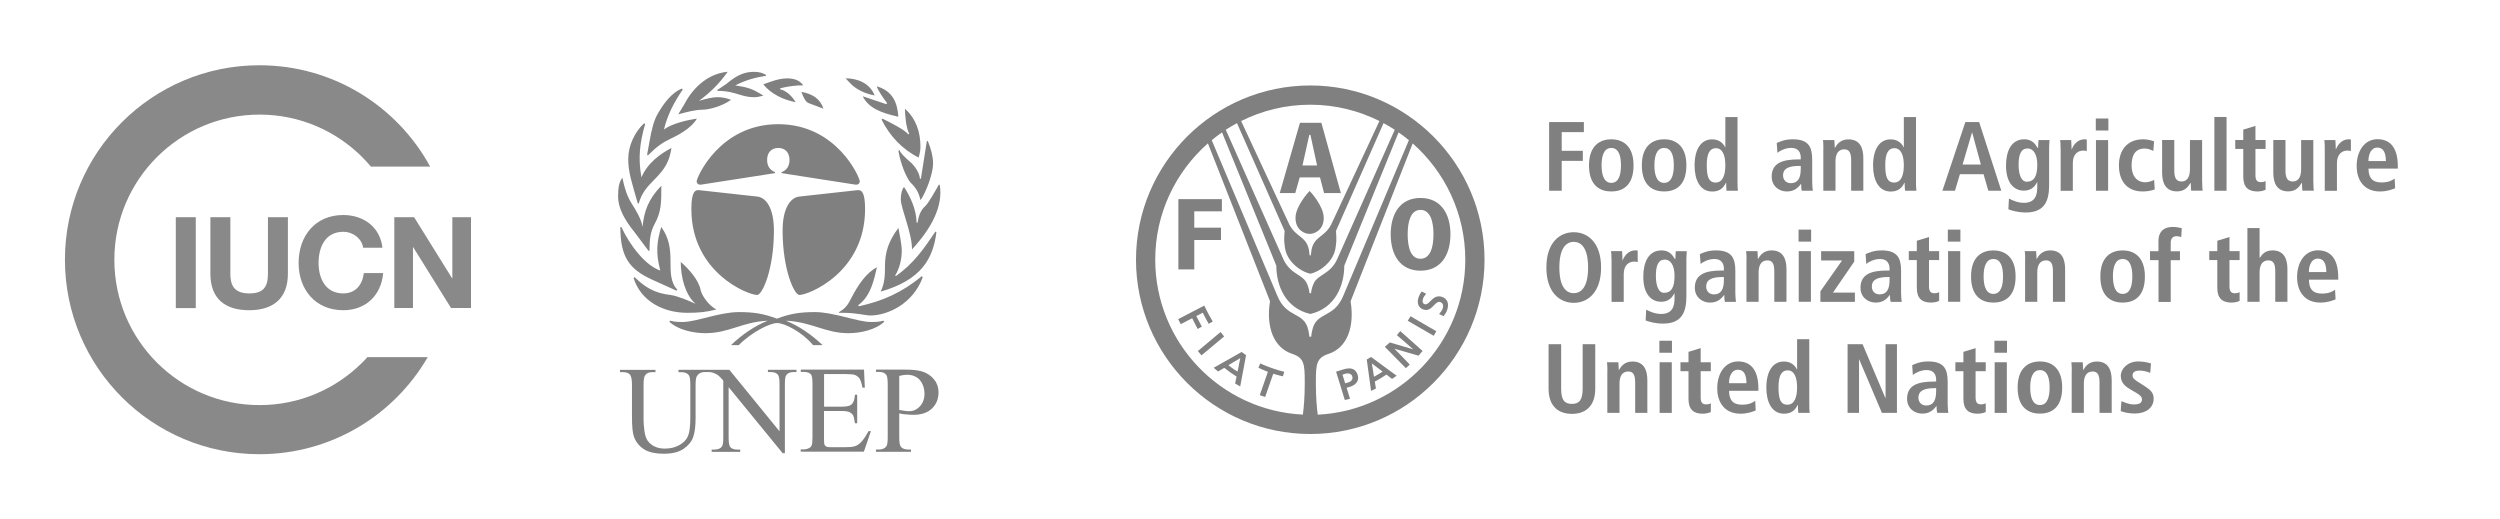 <?xml version="1.0" encoding="utf-8"?>
<!-- Generator: Adobe Illustrator 19.2.1, SVG Export Plug-In . SVG Version: 6.00 Build 0)  -->
<svg version="1.1" id="Layer_1" xmlns="http://www.w3.org/2000/svg" xmlns:xlink="http://www.w3.org/1999/xlink" x="0px" y="0px"
     viewBox="0 0 308.01 64" style="enable-background:new 0 0 308.01 64;" xml:space="preserve">
<style type="text/css">
    .st0{fill-rule:evenodd;clip-rule:evenodd;fill:#808080;}
    .st1{fill:#808080;}
    .st2{fill:#898989;}
</style>
<g>
    <path class="st0" d="M78.18,28.61c-1.22-1.51-2.03-2.97-2.03-4.39c0-1.22,0.16-1.83,0.53-2.32c0.28,1.38,0.61,2.32,1.14,3.17
        c0.45,0.69,1.22,1.95,1.34,2.89c0.2-1.99,0.73-3.42,2.32-5.08c0,2.07,0,3.21-0.81,4.68c-0.53,0.98-0.65,1.91-0.65,3.34h-0.12
        L78.18,28.61L78.18,28.61z M80.38,34.47c-2.89-1.3-3.95-2.85-3.95-6.51h0.12c1.06,2.28,2.97,4.76,4.8,5.37
        c-0.57-2.2-0.45-3.46,0.12-5.37c0.98,1.38,1.14,2.64,1.14,4.31c0,1.22,0,2.6,0.85,3.42l-0.12,0.12L80.38,34.47L80.38,34.47z
         M79.36,15.18l0.12,0.12c-0.65,2.28-0.89,4.15-0.45,6.55c0.77-1.83,2.44-2.97,3.7-3.62c-0.28,1.71-0.77,2.56-2.2,3.99
        c-0.81,0.81-1.5,1.59-1.83,2.85h-0.12c-0.77-2.69-1.18-3.86-1.18-5.49C77.41,17.95,78.18,16.28,79.36,15.18L79.36,15.18z
         M78.06,34.26l0.12-0.12c1.3,1.26,2.48,1.99,4.43,2.2c0.85,0.12,2.32,0.73,3.09,1.1c-1.3-1.14-1.83-3.34-1.83-5.17
        c0.94,0.81,2.2,2.2,2.44,3.42c0.12,0.65,0.94,1.91,1.95,2.44c-1.3,0.33-2.2,0.41-3.58,0.41C81.72,38.54,78.96,37.11,78.06,34.26
        L78.06,34.26z M80.01,17.5c0.29-1.67,0.57-2.72,1.06-3.54c0.73-1.26,1.67-2.52,2.93-3.05l0.12,0.12c-1.14,1.67-1.87,3.13-2.32,4.92
        c1.06-0.77,3.01-1.18,4.07-1.34c-0.53,0.89-1.59,1.71-3.25,2.48c-1.02,0.49-1.67,0.94-2.81,2.07l-0.08-0.12L80.01,17.5L80.01,17.5z
         M90.06,42.52c1.42-1.34,2.85-2.32,4.52-3.01c-3.17,0.16-4.76,1.54-7.69,1.54c-1.46,0-3.38-0.41-4.43-1.42l0.12-0.12
        c0.57,0.16,1.06,0.16,1.55,0.16c1.59,0,4.56-1.22,6.87-1.22c1.91,0,3.09,0.2,4.72,0.81c1.59-0.61,2.85-0.81,4.68-0.81
        c2.32,0,5.29,1.22,6.88,1.22c0.57,0,1.02,0,1.55-0.16l0.12,0.12c-1.06,1.02-2.97,1.42-4.43,1.42c-2.85,0-4.47-1.38-7.69-1.54
        c1.67,0.69,3.09,1.67,4.52,3.01h-1.18c-1.3-1.59-3.5-2.72-4.43-2.72c-0.89,0-3.17,1.14-4.72,2.72H90.06L90.06,42.52z M84.25,12.95
        c0.98-1.91,2.77-3.86,5.41-4.11c-1.1,1.54-2.16,2.56-3.54,3.58c0.85-0.24,1.63-0.45,2.28-0.45c0.53,0,1.14,0.12,1.67,0.33
        c-1.14,0.81-2.73,1.22-3.58,1.22c-0.81,0-2.07,0.32-2.93,0.57L84.25,12.95L84.25,12.95z M93.32,24.22
        c1.02,0.12,2.03,1.34,2.03,4.19c0,4.76-1.42,7.93-2.07,7.93c-1.14,0-8.1-2.77-8.1-10.58c0-2.07,0.41-2.44,1.06-2.32L93.32,24.22
        L93.32,24.22z M86.36,22.75c-0.41,0.04-0.53-0.24-0.53-0.41c0-0.45,2.81-7.04,10.05-7.04c7.24,0,10.05,6.59,10.05,7.04
        c0,0.16-0.12,0.45-0.53,0.41l-9.11-1.42v-0.12c0.65-0.24,0.98-0.77,0.98-1.51c0-0.81-0.45-1.47-1.38-1.47s-1.38,0.65-1.38,1.47
        c0,0.73,0.33,1.26,0.98,1.51v0.12L86.36,22.75L86.36,22.75z M88.8,11.2h-0.41v-0.12l1.14-0.77c1.3-1.1,2.24-1.46,3.38-1.46
        c0.57,0,1.02,0.12,1.46,0.37v0.12c-1.3,0.2-2.52,0.53-3.78,1.18c1.55,0.24,2.12,0.41,3.46,1.26c-0.33,0.08-0.73,0.2-1.14,0.2
        C91.36,11.97,90.63,11.28,88.8,11.2L88.8,11.2z M98.97,10.51c-0.85,0-1.91,0.12-2.85,0.37V11c0.81,0.2,1.46,0.85,1.91,1.59
        c-1.5-0.28-3.05-1.02-3.99-2.2c0.81-0.28,1.87-0.73,2.89-0.73C97.59,9.65,98.44,9.77,98.97,10.51L98.97,10.51z M105.52,23.44
        c0.65-0.12,1.06,0.24,1.06,2.32c0,7.81-6.96,10.58-8.09,10.58c-0.65,0-2.07-3.17-2.07-7.93c0-2.85,1.02-4.07,2.03-4.19
        L105.52,23.44L105.52,23.44z M99.62,12.7c-0.41-0.16-0.65-0.77-0.89-1.38c1.38,0.24,2.32,0.85,2.72,2.07L99.62,12.7L99.62,12.7z
         M103.85,38.54h-0.49v-0.08c1.02-0.57,1.26-1.26,1.55-1.79c0.81-1.55,1.79-3.05,3.13-3.74c-0.29,1.22-0.69,3.54-2.32,4.68
        l0.12,0.12c2.93-0.65,5.25-1.67,7.73-3.7l0.12,0.12c-1.22,3.34-4.39,4.72-6.47,4.72C106.58,38.86,105.56,38.54,103.85,38.54
        L103.85,38.54z M104.18,9.65c1.55,0,3.01,0.65,3.58,2.11c-1.26-0.24-2.36-0.77-3.13-1.63L104.18,9.65L104.18,9.65z M109.18,12.83
        l0.12-0.12c-0.49-0.61-1.26-1.79-1.26-2.07c1.91,0.57,2.52,1.95,2.64,3.74c-2.28-0.49-3.7-1.14-4.39-2.52L109.18,12.83
        L109.18,12.83z M110.69,28.08c0.12,0.73,0.41,1.99,0.41,2.81c0,1.06-0.28,2.2-0.81,3.05l0.08,0.08c2.2-1.55,3.46-3.38,4.88-5.49
        l0.12,0.08c-0.41,3.21-1.79,5.86-6.87,7.32c0.53-1.06,0.53-2.2,0.53-3.01C109.02,31.13,109.43,29.75,110.69,28.08L110.69,28.08z
         M113.17,19.42c-2.03-1.06-3.5-2.6-4.56-4.68l0.12-0.12c0.57,0.28,2.89,1.42,3.17,1.95l0.12-0.12c-0.41-0.61-0.53-2.6-0.53-3.05
        c1.38,1.22,1.91,2.89,1.91,4.64C113.41,18.48,113.33,18.93,113.17,19.42L113.17,19.42z M113.41,24.66c-0.24-0.98-0.53-1.5-1.26-2.2
        c-0.53-0.69-1.18-2.24-1.46-3.86l0.12-0.12c0.16,0.41,0.57,0.81,1.55,1.67c0.41,0.41,0.94,1.22,0.98,1.87h0.12l0.73-4.64h0.12
        c0.37,0.85,0.65,1.91,0.65,2.77C114.96,21.37,114.1,23.69,113.41,24.66L113.41,24.66z M111.38,23.04c0.77,1.18,1.51,2.73,1.55,4.39
        h0.12c0.12-0.81,0.37-1.55,0.98-2.07c0.41-0.41,1.34-2.07,1.63-2.6h0.12c0.45,2.68-1.06,5.41-3.42,7.97
        c0.04-1.91-1.38-5.08-1.38-6.18C110.97,24.01,111.13,23.28,111.38,23.04L111.38,23.04z"/>
    <g>
        <path class="st1" d="M83.59,45.84v-0.28h3.56v0.28h-0.38c-0.4,0-0.7,0.17-0.91,0.5c-0.1,0.15-0.16,0.51-0.16,1.07v4.09
            c0,1.01-0.1,1.8-0.3,2.36c-0.2,0.56-0.6,1.04-1.18,1.44c-0.59,0.4-1.39,0.6-2.4,0.6c-1.1,0-1.94-0.19-2.51-0.57
            c-0.57-0.38-0.98-0.89-1.21-1.54c-0.16-0.44-0.24-1.27-0.24-2.49v-3.94c0-0.62-0.09-1.03-0.26-1.22
            c-0.17-0.19-0.45-0.29-0.83-0.29h-0.38v-0.28h4.37v0.28h-0.39c-0.42,0-0.71,0.13-0.89,0.39c-0.12,0.18-0.19,0.55-0.19,1.12v4.4
            c0,0.39,0.04,0.84,0.11,1.35c0.07,0.51,0.2,0.9,0.39,1.18c0.19,0.28,0.46,0.52,0.82,0.7c0.36,0.18,0.79,0.28,1.31,0.28
            c0.66,0,1.25-0.14,1.77-0.43c0.52-0.29,0.88-0.66,1.07-1.1c0.19-0.45,0.29-1.21,0.29-2.28v-4.09c0-0.63-0.07-1.03-0.21-1.18
            c-0.19-0.22-0.48-0.33-0.86-0.33H83.59z"/>
        <path class="st1" d="M87.12,45.56h2.74l6.18,7.58v-5.83c0-0.62-0.07-1.01-0.21-1.16c-0.18-0.21-0.47-0.31-0.87-0.31h-0.35v-0.28
            h3.52v0.28h-0.36c-0.43,0-0.73,0.13-0.91,0.39c-0.11,0.16-0.16,0.52-0.16,1.09v8.52h-0.27l-6.66-8.14v6.22
            c0,0.62,0.07,1.01,0.2,1.16c0.19,0.21,0.48,0.31,0.87,0.31h0.36v0.28h-3.52v-0.28h0.35c0.43,0,0.74-0.13,0.92-0.39
            c0.11-0.16,0.16-0.52,0.16-1.09v-7.02c-0.29-0.34-0.52-0.57-0.67-0.68c-0.15-0.11-0.37-0.21-0.67-0.31
            c-0.14-0.04-0.36-0.07-0.66-0.07V45.56z"/>
        <path class="st1" d="M101.53,46.12v3.98h2.22c0.58,0,0.96-0.09,1.15-0.26c0.26-0.23,0.4-0.63,0.43-1.21h0.28v3.52h-0.28
            c-0.07-0.49-0.14-0.81-0.21-0.95c-0.09-0.17-0.24-0.31-0.44-0.41c-0.2-0.1-0.52-0.15-0.94-0.15h-2.22v3.33
            c0,0.45,0.02,0.72,0.06,0.81c0.04,0.1,0.11,0.17,0.21,0.23c0.1,0.06,0.29,0.09,0.57,0.09h1.71c0.57,0,0.99-0.04,1.24-0.12
            c0.26-0.08,0.51-0.24,0.74-0.47c0.31-0.31,0.62-0.77,0.95-1.39h0.3l-0.87,2.53h-7.78v-0.28h0.36c0.24,0,0.46-0.06,0.68-0.17
            c0.16-0.08,0.27-0.2,0.32-0.36c0.06-0.16,0.09-0.49,0.09-0.98v-6.56c0-0.64-0.06-1.03-0.19-1.18c-0.18-0.2-0.48-0.3-0.89-0.3
            h-0.36v-0.28h7.79l0.1,2.22h-0.29c-0.1-0.53-0.22-0.9-0.35-1.1c-0.13-0.2-0.31-0.35-0.56-0.46c-0.2-0.07-0.55-0.11-1.05-0.11
            H101.53z"/>
        <path class="st1" d="M110.79,50.93v2.94c0,0.64,0.07,1.03,0.21,1.18c0.19,0.22,0.47,0.33,0.85,0.33h0.39v0.28h-4.32v-0.28h0.38
            c0.43,0,0.73-0.14,0.92-0.42c0.1-0.15,0.15-0.52,0.15-1.1v-6.53c0-0.63-0.07-1.03-0.2-1.18c-0.19-0.22-0.48-0.33-0.86-0.33h-0.38
            v-0.28h3.7c0.9,0,1.62,0.09,2.14,0.28c0.52,0.19,0.96,0.5,1.32,0.94c0.36,0.44,0.54,0.97,0.54,1.57c0,0.82-0.27,1.49-0.82,2.01
            c-0.54,0.52-1.31,0.77-2.31,0.77c-0.24,0-0.51-0.02-0.79-0.05C111.42,51.06,111.11,51.01,110.79,50.93z M110.79,50.51
            c0.26,0.05,0.5,0.09,0.7,0.11c0.2,0.03,0.38,0.04,0.52,0.04c0.52,0,0.96-0.2,1.33-0.6c0.37-0.4,0.56-0.92,0.56-1.55
            c0-0.44-0.09-0.84-0.27-1.22c-0.18-0.37-0.43-0.66-0.76-0.84c-0.33-0.19-0.7-0.28-1.11-0.28c-0.25,0-0.58,0.05-0.97,0.14V50.51z"
            />
    </g>
</g>
<g>
    <path class="st1" d="M161.43,53.47c-11.84,0-21.47-9.63-21.47-21.47s9.63-21.47,21.47-21.47c11.84,0,21.47,9.63,21.47,21.47
        S173.27,53.47,161.43,53.47z M161.35,23.53c0.03,0,1.74,1.84,1.74,3.31c0,1.59-1.24,1.97-1.66,1.97c-0.02,0-0.05,0-0.07,0h-0.02
        c-0.03,0-0.05,0-0.07,0c-0.42,0-1.66-0.38-1.66-1.97C159.61,25.37,161.32,23.53,161.35,23.53z M145.18,33.19h1.96v-3.62h3.29v-1.52
        h-3.29v-2.01h3.4v-1.51h-5.36V33.19z M163.13,23.79h2.07l-2.4-8.66h-2.64l-2.49,8.66h1.91l0.55-1.93h2.5L163.13,23.79z
         M162.27,20.39h-1.8l0.84-3.77h0.14L162.27,20.39z M171.34,28.87c0,2.54,1.18,4.48,3.67,4.48c2.5,0,3.69-1.93,3.69-4.48
        c0-2.54-1.19-4.48-3.69-4.48C172.52,24.39,171.34,26.32,171.34,28.87z M173.43,28.87c0-1.66,0.41-3.01,1.58-3.01
        c1.18,0,1.6,1.35,1.6,3.01s-0.42,3.01-1.6,3.01C173.83,31.88,173.43,30.53,173.43,28.87z M160.52,51.08
        c0.11-0.84,0.23-2.18,0.23-3.76c0-0.43,0-0.15,0-0.27c0-2.22-0.08-2.97-1.56-3.46c-2.29-0.76-3.22-3.31-2.72-6.48l-7.65-19.45
        c-3.98,3.51-6.49,8.63-6.49,14.33C142.33,42.23,150.41,50.6,160.52,51.08z M161.42,38.68c-3.04-0.71-4.17-3.48-4.17-5.94
        l-6.69-16.43c-0.44,0.3-0.86,0.63-1.27,0.96c1.47,3.49,8.08,19.17,8.09,19.19c1.17,2.82,3.3,1.88,3.81,4.21
        c0.12,0.56,0.13,0.81,0.13,0.81h0.23c0,0,0-0.25,0.13-0.81c0.51-2.33,2.64-1.39,3.81-4.21c0.01-0.02,6.62-15.7,8.09-19.19
        c-0.41-0.33-0.83-0.66-1.27-0.96l-6.69,16.43c0,2.46-1.13,5.23-4.17,5.94H161.42z M161.42,33.72c-1.29-0.29-2.9-1.57-3.11-3.22
        c-0.08-0.63-0.14-0.8-0.04-2.05l-5.87-13.28c-0.47,0.25-0.93,0.53-1.38,0.82c1.75,3.94,7.12,15.98,7.12,16
        c0.85,1.79,2.34,1.82,2.85,2.89c0.31,0.63,0.34,1.2,0.34,1.24h0.2c0-0.05,0.04-0.61,0.34-1.24c0.52-1.07,2.01-1.1,2.85-2.89
        c0-0.01,5.37-12.06,7.12-16c-0.45-0.29-0.91-0.57-1.38-0.82l-5.86,13.28c0.09,1.25,0.03,1.42-0.05,2.05
        c-0.21,1.65-1.82,2.93-3.1,3.22H161.42z M161.5,31.46l0.09-0.72c0.37-1.68,1.59-1.47,2.44-3.12c0-0.01,0.01-0.03,0.01-0.03
        c0.03-0.06,4.18-8.97,5.91-12.68c-2.57-1.28-5.46-2.01-8.52-2.01c-3.06,0-5.95,0.73-8.52,2.01c1.73,3.72,5.88,12.62,5.91,12.68
        c0,0,0.01,0.02,0.01,0.03c0.84,1.65,2.06,1.44,2.43,3.12l0.09,0.72H161.5z M180.53,32c0-5.7-2.51-10.82-6.48-14.33l-7.65,19.45
        c0.51,3.18-0.43,5.73-2.72,6.48c-1.48,0.49-1.56,1.24-1.56,3.46c0,0.12,0-0.17,0,0.27c0,1.58,0.12,2.92,0.23,3.76
        C172.45,50.6,180.53,42.23,180.53,32z M148.37,37.64c0,0,0.28,0.6,0.51,1.03c0.23,0.43,0.54,0.94,0.54,0.94l-0.5,0.29
        c0,0-0.38-0.64-0.73-1.37c-0.1,0.05-0.7,0.36-0.8,0.41c0.06,0.11,0.68,1.3,0.68,1.3l-0.51,0.29c0,0-0.63-1.22-0.68-1.32
        c-0.11,0.05-1.41,0.73-1.41,0.73l-0.31-0.62l3.19-1.66L148.37,37.64z M150.38,40.91l0.44,0.54l-2.79,2.33l-0.45-0.53l2.76-2.31
        L150.38,40.91z M152.97,43.36l0.55,0.4l-0.72,3.85l-0.63-0.36c0,0,0.16-0.78,0.18-0.86c-0.03-0.02-0.4-0.25-0.76-0.5
        c-0.36-0.26-0.72-0.55-0.75-0.57c-0.07,0.04-0.77,0.45-0.77,0.45l-0.54-0.46l3.4-1.92L152.97,43.36z M151.35,44.99
        c0.07,0.06,0.3,0.25,0.55,0.42c0.25,0.17,0.5,0.34,0.57,0.37c0.04-0.16,0.29-1.43,0.34-1.66C152.61,44.24,151.5,44.9,151.35,44.99z
         M155.27,44.77c0,0,0.59,0.29,1.43,0.58c0.57,0.2,1.06,0.35,1.53,0.46l-0.17,0.55c0,0-0.45-0.08-1.19-0.31
        c-0.04,0.12-1,2.86-1,2.86l-0.66-0.23c0,0,0.96-2.75,1-2.87c-0.69-0.26-1.17-0.51-1.17-0.51L155.27,44.77z M166.75,45.5
        c0.24,0.13,0.41,0.35,0.51,0.66c0.04,0.13,0.07,0.26,0.07,0.38c0,0.51-0.36,0.91-1,1.11c0,0-0.32,0.1-0.42,0.13
        c0.04,0.12,0.42,1.35,0.42,1.35l-0.64,0.16l-1.08-3.5l0.97-0.3C166.06,45.35,166.46,45.35,166.75,45.5z M165.4,46.16
        c0.03,0.11,0.3,0.96,0.33,1.07c0.13-0.04,0.42-0.13,0.42-0.13c0.1-0.03,0.32-0.12,0.43-0.33c0.04-0.07,0.05-0.14,0.05-0.22
        c0-0.06-0.01-0.12-0.03-0.19c-0.04-0.13-0.12-0.22-0.23-0.28c-0.2-0.11-0.46-0.08-0.63-0.03C165.75,46.05,165.49,46.13,165.4,46.16
        z M168.92,43.98l3.15,2.31l-0.56,0.39c0,0-0.63-0.48-0.7-0.53c-0.04,0.02-0.36,0.25-0.71,0.46c-0.33,0.2-0.69,0.38-0.72,0.4
        c0.02,0.08,0.14,0.86,0.14,0.86l-0.6,0.29l-0.53-3.87L168.92,43.98z M169.28,46.42c0.09-0.05,0.34-0.18,0.58-0.33
        c0.22-0.13,0.39-0.24,0.48-0.31c-0.13-0.1-1.11-0.85-1.32-1C169.07,45.04,169.26,46.26,169.28,46.42z M172.52,40.79l2.75,2.45
        l-0.5,0.58c0,0-2.58-0.75-2.97-0.86c0.29,0.28,1.89,1.96,1.89,1.96l-0.48,0.44l-2.59-2.63l0.61-0.54c0,0,2.49,0.74,2.88,0.85
        c-0.29-0.28-2.01-1.75-2.01-1.75L172.52,40.79z M173.78,38.96l3.18,1.85l-0.32,0.56l-3.2-1.85L173.78,38.96z M175.16,35.91
        l0.55,0.28l-0.05,0.06c-0.18,0.22-0.26,0.33-0.34,0.57c-0.04,0.11-0.09,0.32-0.01,0.48c0.04,0.08,0.11,0.15,0.22,0.18
        c0.24,0.08,0.45-0.13,0.69-0.37c0.34-0.34,0.75-0.76,1.43-0.54c0.68,0.23,0.92,0.84,0.63,1.67c-0.09,0.25-0.24,0.47-0.39,0.67
        l-0.03,0.04l-0.56-0.26l0.06-0.07c0.07-0.08,0.3-0.36,0.39-0.63c0.09-0.24,0.08-0.65-0.29-0.77c-0.3-0.11-0.53,0.13-0.8,0.4
        c-0.32,0.34-0.69,0.72-1.3,0.51c-0.27-0.09-0.47-0.26-0.58-0.49c-0.14-0.28-0.14-0.63-0.01-1c0.08-0.25,0.22-0.51,0.38-0.71
        L175.16,35.91z"/>
</g>
<g>
    <path class="st1" d="M190.86,15.04h4.28v1.24h-2.73v2.3h2.6v1.24h-2.6v3.68h-1.55V15.04z"/>
    <path class="st1" d="M198.52,17.16c1.27,0,2.74,0.67,2.74,3.21c0,2.62-1.47,3.22-2.74,3.22c-1.27,0-2.75-0.61-2.75-3.22
        C195.77,17.83,197.25,17.16,198.52,17.16z M198.52,22.53c0.97,0,1.19-1.11,1.19-2.16c0-1.04-0.22-2.14-1.19-2.14
        c-0.97,0-1.2,1.1-1.2,2.14C197.32,21.41,197.56,22.53,198.52,22.53z"/>
    <path class="st1" d="M205.03,17.16c1.27,0,2.74,0.67,2.74,3.21c0,2.62-1.47,3.22-2.74,3.22s-2.75-0.61-2.75-3.22
        C202.28,17.83,203.75,17.16,205.03,17.16z M205.03,22.53c0.97,0,1.19-1.11,1.19-2.16c0-1.04-0.22-2.14-1.19-2.14
        c-0.97,0-1.2,1.1-1.2,2.14C203.83,21.41,204.06,22.53,205.03,22.53z"/>
    <path class="st1" d="M214.07,14.41v8.02c0,0.45,0.01,0.84,0.05,1.07h-1.4c-0.02-0.18-0.05-0.54-0.05-0.97h-0.04
        c-0.24,0.53-0.69,1.07-1.66,1.07c-1.55,0-2.19-1.48-2.19-3.21c0-2.03,0.81-3.22,2.16-3.22c0.9,0,1.39,0.51,1.61,0.99h0.02v-3.74
        H214.07z M211.38,22.49c0.88,0,1.19-0.96,1.19-2.13c0-1.21-0.34-2.1-1.16-2.1c-0.84,0-1.13,0.81-1.13,2.06
        C210.28,21.76,210.51,22.49,211.38,22.49z"/>
    <path class="st1" d="M218.9,17.62c0.42-0.19,1.02-0.46,1.98-0.46c1.94,0,2.39,0.94,2.39,2.51v2.73c0,0.45,0.05,0.86,0.08,1.1h-1.36
        c-0.07-0.24-0.08-0.54-0.08-0.85h-0.02c-0.38,0.51-0.85,0.94-1.74,0.94c-0.97,0-1.87-0.67-1.87-1.83c0-1.7,1.38-2.12,3.28-2.12h0.3
        v-0.23c0-0.62-0.3-1.19-1.16-1.19c-0.75,0-1.42,0.36-1.71,0.61L218.9,17.62z M221.86,20.44h-0.13c-1.28,0-2.05,0.27-2.05,1.17
        c0,0.57,0.38,0.96,0.96,0.96c0.9,0,1.22-0.67,1.22-1.78V20.44z"/>
    <path class="st1" d="M224.65,18.29c0-0.39-0.01-0.75-0.05-1.03h1.4c0.01,0.32,0.05,0.64,0.05,0.96h0.02
        c0.22-0.38,0.64-1.05,1.66-1.05c1.42,0,1.84,1.05,1.84,2.31v4.02h-1.5v-3.74c0-0.96-0.24-1.36-0.86-1.36
        c-0.79,0-1.07,0.67-1.07,1.47v3.63h-1.5V18.29z"/>
    <path class="st1" d="M236.06,14.41v8.02c0,0.45,0.01,0.84,0.05,1.07h-1.4c-0.02-0.18-0.05-0.54-0.05-0.97h-0.04
        c-0.24,0.53-0.69,1.07-1.66,1.07c-1.55,0-2.19-1.48-2.19-3.21c0-2.03,0.81-3.22,2.16-3.22c0.9,0,1.39,0.51,1.61,0.99h0.02v-3.74
        H236.06z M233.37,22.49c0.88,0,1.19-0.96,1.19-2.13c0-1.21-0.34-2.1-1.16-2.1c-0.84,0-1.13,0.81-1.13,2.06
        C232.27,21.76,232.5,22.49,233.37,22.49z"/>
    <path class="st1" d="M244.38,21.46h-2.91l-0.61,2.04h-1.55l2.83-8.46h1.7l2.73,8.46h-1.6L244.38,21.46z M244.05,20.27l-1.07-3.95
        h-0.02l-1.16,3.95H244.05z"/>
    <path class="st1" d="M247.51,24.46c0.35,0.19,1.05,0.53,1.84,0.53c1.42,0,1.65-0.98,1.65-1.96v-0.59h-0.02
        c-0.24,0.48-0.67,1.05-1.65,1.05c-0.87,0-2.18-0.58-2.18-3.1c0-1.72,0.62-3.23,2.25-3.23c0.91,0,1.33,0.52,1.65,1.07h0.05
        c0-0.33,0.04-0.64,0.05-0.97h1.36c-0.02,0.33-0.05,0.65-0.05,0.98v4.6c0,1.95-0.59,3.34-2.88,3.34c-0.99,0-1.78-0.25-2.14-0.39
        L247.51,24.46z M249.68,22.39c0.94,0,1.32-0.68,1.32-2.1c0-1.31-0.5-2.01-1.21-2c-0.79,0.01-1.09,0.74-1.09,2.01
        C248.7,21.77,249.17,22.39,249.68,22.39z"/>
    <path class="st1" d="M253.87,18.29c0-0.39-0.01-0.75-0.05-1.03h1.36c0.01,0.38,0.05,0.76,0.05,1.14h0.02
        c0.18-0.48,0.65-1.24,1.59-1.24c0.1,0,0.17,0.02,0.26,0.04v1.41c-0.13-0.04-0.27-0.06-0.42-0.06c-0.62,0-1.3,0.38-1.3,1.54v3.42
        h-1.5V18.29z"/>
    <path class="st1" d="M258.21,14.6h1.55v1.48h-1.55V14.6z M258.23,17.26h1.5v6.24h-1.5V17.26z"/>
    <path class="st1" d="M265.47,23.34c-0.35,0.13-0.87,0.25-1.48,0.25c-2.06,0-2.93-1.44-2.93-3.21c0-1.78,0.92-3.22,3.02-3.22
        c0.47,0,1.03,0.15,1.31,0.25l-0.09,1.19c-0.27-0.13-0.64-0.3-1.05-0.3c-1.14,0-1.63,0.76-1.63,2.1c0,1.16,0.56,2.06,1.71,2.06
        c0.36,0,0.86-0.17,1.07-0.3L265.47,23.34z"/>
    <path class="st1" d="M271.32,22.46c0,0.39,0.01,0.75,0.05,1.03h-1.41c-0.01-0.32-0.05-0.64-0.05-0.96l-0.04-0.01l0.01,0.01
        c-0.29,0.46-0.68,1.05-1.66,1.05c-1.42,0-1.84-1.05-1.84-2.31v-4.02h1.5V21c0,0.96,0.27,1.36,0.9,1.36c0.8,0,1.03-0.73,1.03-1.53
        v-3.57h1.5V22.46z"/>
    <path class="st1" d="M272.82,14.41h1.5v9.09h-1.5V14.41z"/>
    <path class="st1" d="M276.38,15.97l1.5-0.46v1.74h1.25v1.1h-1.25v3.23c0,0.67,0.24,0.86,0.68,0.86c0.27,0,0.46-0.07,0.57-0.13v1.07
        c-0.23,0.11-0.56,0.21-1.01,0.21c-1.11,0-1.74-0.51-1.74-1.82v-3.42h-0.99v-1.1h0.99V15.97z"/>
    <path class="st1" d="M285.02,22.46c0,0.39,0.01,0.75,0.05,1.03h-1.41c-0.01-0.32-0.05-0.64-0.05-0.96l-0.04-0.01l0.01,0.01
        c-0.29,0.46-0.68,1.05-1.66,1.05c-1.42,0-1.84-1.05-1.84-2.31v-4.02h1.5V21c0,0.96,0.27,1.36,0.9,1.36c0.8,0,1.03-0.73,1.03-1.53
        v-3.57h1.5V22.46z"/>
    <path class="st1" d="M286.42,18.29c0-0.39-0.01-0.75-0.05-1.03h1.36c0.01,0.38,0.05,0.76,0.05,1.14h0.02
        c0.18-0.48,0.65-1.24,1.59-1.24c0.1,0,0.17,0.02,0.25,0.04v1.41c-0.13-0.04-0.27-0.06-0.42-0.06c-0.62,0-1.3,0.38-1.3,1.54v3.42
        h-1.5V18.29z"/>
    <path class="st1" d="M295.09,23.19c-0.31,0.13-0.97,0.4-1.86,0.4c-2.01,0-2.88-1.44-2.88-3.13c0-1.87,0.98-3.31,2.57-3.31
        c1.34,0,2.5,0.79,2.5,3.33v0.29h-3.61c0,1.07,0.42,1.71,1.59,1.71c0.92,0,1.36-0.28,1.63-0.48L295.09,23.19z M293.95,19.84
        c0-1.1-0.36-1.66-1.04-1.66c-0.79,0-1.11,0.84-1.11,1.66H293.95z"/>
    <path class="st1" d="M193.89,28.61c1.76,0,3.37,1.31,3.37,4.35c0,3.04-1.61,4.35-3.37,4.35c-1.76,0-3.37-1.31-3.37-4.35
        C190.52,29.91,192.13,28.61,193.89,28.61z M193.89,36.12c0.98,0,1.77-0.84,1.77-3.16c0-2.33-0.79-3.16-1.77-3.16
        s-1.77,0.84-1.77,3.16C192.12,35.28,192.91,36.12,193.89,36.12z"/>
    <path class="st1" d="M198.54,31.97c0-0.39-0.01-0.75-0.05-1.03h1.36c0.01,0.38,0.05,0.76,0.05,1.14h0.02
        c0.18-0.48,0.65-1.24,1.59-1.24c0.1,0,0.17,0.02,0.26,0.04v1.41c-0.13-0.04-0.27-0.06-0.42-0.06c-0.62,0-1.3,0.38-1.3,1.54v3.42
        h-1.5V31.97z"/>
    <path class="st1" d="M202.82,38.15c0.35,0.19,1.05,0.53,1.84,0.53c1.42,0,1.65-0.98,1.65-1.96v-0.59h-0.02
        c-0.24,0.48-0.67,1.05-1.65,1.05c-0.87,0-2.18-0.58-2.18-3.1c0-1.72,0.62-3.23,2.25-3.23c0.91,0,1.33,0.52,1.65,1.07h0.05
        c0-0.33,0.04-0.64,0.05-0.97h1.36c-0.02,0.33-0.05,0.65-0.05,0.98v4.6c0,1.95-0.59,3.34-2.88,3.34c-0.99,0-1.78-0.25-2.14-0.39
        L202.82,38.15z M204.99,36.08c0.94,0,1.32-0.68,1.32-2.1c0-1.31-0.5-2.01-1.21-2c-0.79,0.01-1.09,0.74-1.09,2.01
        C204.01,35.46,204.48,36.08,204.99,36.08z"/>
    <path class="st1" d="M209.43,31.31c0.42-0.19,1.02-0.46,1.98-0.46c1.94,0,2.39,0.95,2.39,2.51v2.73c0,0.45,0.05,0.86,0.08,1.1
        h-1.36c-0.07-0.24-0.08-0.54-0.08-0.85h-0.02c-0.38,0.51-0.85,0.94-1.74,0.94c-0.97,0-1.87-0.67-1.87-1.83
        c0-1.7,1.38-2.12,3.28-2.12h0.3V33.1c0-0.62-0.3-1.19-1.16-1.19c-0.75,0-1.42,0.36-1.71,0.61L209.43,31.31z M212.39,34.13h-0.13
        c-1.28,0-2.05,0.27-2.05,1.18c0,0.57,0.38,0.96,0.96,0.96c0.9,0,1.22-0.67,1.22-1.78V34.13z"/>
    <path class="st1" d="M215.18,31.97c0-0.39-0.01-0.75-0.05-1.03h1.4c0.01,0.32,0.05,0.64,0.05,0.96h0.02
        c0.22-0.38,0.64-1.05,1.66-1.05c1.42,0,1.84,1.05,1.84,2.31v4.02h-1.5v-3.74c0-0.96-0.24-1.36-0.86-1.36
        c-0.79,0-1.07,0.67-1.07,1.47v3.63h-1.5V31.97z"/>
    <path class="st1" d="M221.59,28.29h1.55v1.48h-1.55V28.29z M221.61,30.94h1.5v6.24h-1.5V30.94z"/>
    <path class="st1" d="M224.28,35.89l2.67-3.8h-2.58v-1.14h4.08v1.28l-2.62,3.82h2.7v1.14h-4.25V35.89z"/>
    <path class="st1" d="M229.85,31.31c0.42-0.19,1.02-0.46,1.98-0.46c1.94,0,2.39,0.95,2.39,2.51v2.73c0,0.45,0.05,0.86,0.08,1.1
        h-1.36c-0.07-0.24-0.09-0.54-0.09-0.85h-0.02c-0.38,0.51-0.85,0.94-1.74,0.94c-0.97,0-1.87-0.67-1.87-1.83
        c0-1.7,1.38-2.12,3.28-2.12h0.3V33.1c0-0.62-0.3-1.19-1.16-1.19c-0.75,0-1.42,0.36-1.71,0.61L229.85,31.31z M232.8,34.13h-0.13
        c-1.28,0-2.05,0.27-2.05,1.18c0,0.57,0.38,0.96,0.96,0.96c0.9,0,1.22-0.67,1.22-1.78V34.13z"/>
    <path class="st1" d="M236.16,29.66l1.5-0.46v1.74h1.25v1.1h-1.25v3.23c0,0.67,0.24,0.86,0.68,0.86c0.27,0,0.46-0.07,0.57-0.13v1.07
        c-0.23,0.11-0.56,0.21-1.01,0.21c-1.11,0-1.74-0.51-1.74-1.82v-3.42h-0.99v-1.1h0.99V29.66z"/>
    <path class="st1" d="M239.98,28.29h1.55v1.48h-1.55V28.29z M240.01,30.94h1.5v6.24h-1.5V30.94z"/>
    <path class="st1" d="M245.59,30.85c1.27,0,2.74,0.67,2.74,3.21c0,2.62-1.47,3.22-2.74,3.22c-1.27,0-2.75-0.61-2.75-3.22
        C242.84,31.51,244.32,30.85,245.59,30.85z M245.59,36.21c0.97,0,1.19-1.11,1.19-2.16c0-1.04-0.22-2.14-1.19-2.14
        c-0.97,0-1.2,1.1-1.2,2.14C244.39,35.1,244.62,36.21,245.59,36.21z"/>
    <path class="st1" d="M249.51,31.97c0-0.39-0.01-0.75-0.05-1.03h1.4c0.01,0.32,0.05,0.64,0.05,0.96h0.02
        c0.22-0.38,0.64-1.05,1.66-1.05c1.42,0,1.84,1.05,1.84,2.31v4.02h-1.5v-3.74c0-0.96-0.24-1.36-0.86-1.36
        c-0.79,0-1.07,0.67-1.07,1.47v3.63h-1.5V31.97z"/>
    <path class="st1" d="M261.52,30.85c1.27,0,2.74,0.67,2.74,3.21c0,2.62-1.47,3.22-2.74,3.22c-1.27,0-2.75-0.61-2.75-3.22
        C258.77,31.51,260.25,30.85,261.52,30.85z M261.52,36.21c0.97,0,1.19-1.11,1.19-2.16c0-1.04-0.22-2.14-1.19-2.14
        c-0.97,0-1.2,1.1-1.2,2.14C260.33,35.1,260.56,36.21,261.52,36.21z"/>
    <path class="st1" d="M265.93,32.05h-1.04v-1.1h1.04v-1.27c0-0.9,0.42-1.72,1.79-1.72c0.4,0,0.79,0.08,1.08,0.15l-0.06,1.09
        c-0.18-0.05-0.38-0.1-0.59-0.1c-0.44,0-0.71,0.3-0.71,0.78v1.08h1.14v1.1h-1.14v5.14h-1.5V32.05z"/>
    <path class="st1" d="M273.18,29.66l1.5-0.46v1.74h1.25v1.1h-1.25v3.23c0,0.67,0.24,0.86,0.68,0.86c0.27,0,0.46-0.07,0.57-0.13v1.07
        c-0.23,0.11-0.56,0.21-1.01,0.21c-1.11,0-1.74-0.51-1.74-1.82v-3.42h-0.99v-1.1h0.99V29.66z"/>
    <path class="st1" d="M276.89,28.1h1.5v3.65h0.04c0.27-0.39,0.62-0.9,1.55-0.9c1.42,0,1.84,1.05,1.84,2.31v4.02h-1.5v-3.74
        c0-0.96-0.24-1.36-0.86-1.36c-0.79,0-1.07,0.67-1.07,1.47v3.63h-1.5V28.1z"/>
    <path class="st1" d="M287.75,36.88c-0.31,0.13-0.97,0.4-1.86,0.4c-2.01,0-2.88-1.44-2.88-3.13c0-1.87,0.98-3.31,2.57-3.31
        c1.34,0,2.5,0.79,2.5,3.33v0.29h-3.61c0,1.07,0.42,1.71,1.59,1.71c0.92,0,1.36-0.28,1.63-0.48L287.75,36.88z M286.61,33.52
        c0-1.1-0.36-1.66-1.04-1.66c-0.79,0-1.11,0.84-1.11,1.66H286.61z"/>
    <path class="st1" d="M192.34,42.41v5.48c0,1.41,0.42,1.87,1.33,1.87c0.88,0,1.32-0.46,1.32-1.87v-5.48h1.55v5.48
        c0,2.23-1.28,3.1-2.87,3.1c-1.6,0-2.88-0.87-2.88-3.1v-5.48H192.34z"/>
    <path class="st1" d="M198.04,45.66c0-0.39-0.01-0.75-0.05-1.03h1.4c0.01,0.31,0.05,0.64,0.05,0.96h0.02
        c0.22-0.38,0.64-1.05,1.66-1.05c1.42,0,1.84,1.05,1.84,2.31v4.02h-1.5v-3.74c0-0.96-0.24-1.36-0.86-1.36
        c-0.79,0-1.07,0.67-1.07,1.47v3.63h-1.5V45.66z"/>
    <path class="st1" d="M204.44,41.98h1.55v1.48h-1.55V41.98z M204.47,44.63h1.5v6.24h-1.5V44.63z"/>
    <path class="st1" d="M208.03,43.35l1.5-0.46v1.74h1.25v1.1h-1.25v3.23c0,0.67,0.24,0.86,0.68,0.86c0.27,0,0.46-0.07,0.57-0.13v1.07
        c-0.23,0.11-0.56,0.21-1.01,0.21c-1.11,0-1.74-0.51-1.74-1.82v-3.42h-0.99v-1.1h0.99V43.35z"/>
    <path class="st1" d="M216.31,50.57c-0.31,0.13-0.97,0.4-1.86,0.4c-2.01,0-2.88-1.44-2.88-3.13c0-1.87,0.98-3.31,2.57-3.31
        c1.34,0,2.5,0.79,2.5,3.33v0.29h-3.61c0,1.07,0.42,1.71,1.59,1.71c0.92,0,1.36-0.28,1.63-0.48L216.31,50.57z M215.17,47.21
        c0-1.1-0.36-1.66-1.04-1.66c-0.79,0-1.11,0.84-1.11,1.66H215.17z"/>
    <path class="st1" d="M222.91,41.78v8.02c0,0.45,0.01,0.84,0.05,1.07h-1.4c-0.02-0.18-0.05-0.55-0.05-0.97h-0.04
        c-0.24,0.53-0.69,1.07-1.66,1.07c-1.55,0-2.19-1.48-2.19-3.21c0-2.03,0.81-3.22,2.16-3.22c0.9,0,1.39,0.51,1.61,0.99h0.02v-3.74
        H222.91z M220.22,49.86c0.88,0,1.19-0.96,1.19-2.13c0-1.21-0.34-2.1-1.16-2.1c-0.84,0-1.13,0.81-1.13,2.06
        C219.12,49.14,219.35,49.86,220.22,49.86z"/>
    <path class="st1" d="M227.64,42.41h1.84l2.81,6.64h0.02v-6.64h1.4v8.46h-1.85l-2.8-6.59h-0.02v6.59h-1.41V42.41z"/>
    <path class="st1" d="M235.59,44.99c0.42-0.19,1.02-0.46,1.98-0.46c1.94,0,2.39,0.94,2.39,2.51v2.73c0,0.45,0.05,0.86,0.08,1.1
        h-1.36c-0.07-0.24-0.09-0.55-0.09-0.85h-0.02c-0.38,0.51-0.85,0.94-1.74,0.94c-0.97,0-1.87-0.67-1.87-1.83
        c0-1.7,1.38-2.12,3.28-2.12h0.3v-0.23c0-0.62-0.3-1.19-1.16-1.19c-0.75,0-1.42,0.36-1.71,0.61L235.59,44.99z M238.54,47.82h-0.13
        c-1.28,0-2.05,0.27-2.05,1.18c0,0.57,0.38,0.96,0.96,0.96c0.9,0,1.22-0.67,1.22-1.78V47.82z"/>
    <path class="st1" d="M241.9,43.35l1.5-0.46v1.74h1.25v1.1h-1.25v3.23c0,0.67,0.24,0.86,0.68,0.86c0.27,0,0.46-0.07,0.57-0.13v1.07
        c-0.23,0.11-0.56,0.21-1.01,0.21c-1.11,0-1.74-0.51-1.74-1.82v-3.42h-0.99v-1.1h0.99V43.35z"/>
    <path class="st1" d="M245.72,41.98h1.55v1.48h-1.55V41.98z M245.75,44.63h1.5v6.24h-1.5V44.63z"/>
    <path class="st1" d="M251.33,44.53c1.27,0,2.74,0.67,2.74,3.21c0,2.62-1.47,3.22-2.74,3.22c-1.27,0-2.75-0.61-2.75-3.22
        C248.58,45.2,250.06,44.53,251.33,44.53z M251.33,49.9c0.97,0,1.19-1.11,1.19-2.16c0-1.04-0.22-2.14-1.19-2.14
        c-0.97,0-1.2,1.1-1.2,2.14C250.13,48.79,250.36,49.9,251.33,49.9z"/>
    <path class="st1" d="M255.25,45.66c0-0.39-0.01-0.75-0.05-1.03h1.4c0.01,0.31,0.05,0.64,0.05,0.96h0.02
        c0.22-0.38,0.64-1.05,1.66-1.05c1.42,0,1.84,1.05,1.84,2.31v4.02h-1.5v-3.74c0-0.96-0.24-1.36-0.86-1.36
        c-0.79,0-1.07,0.67-1.07,1.47v3.63h-1.5V45.66z"/>
    <path class="st1" d="M261.37,49.42c0.24,0.1,0.86,0.41,1.56,0.41c0.54,0,0.97-0.13,0.97-0.62c0-0.24-0.12-0.47-0.67-0.79
        l-0.62-0.36c-0.63-0.38-1.32-0.78-1.32-1.76c0-0.86,0.84-1.77,2.16-1.77c0.8,0,1.42,0.21,1.56,0.25l-0.09,1.16
        c-0.38-0.15-0.78-0.28-1.32-0.28c-0.61,0-0.86,0.23-0.86,0.61c0,0.34,0.27,0.52,0.7,0.8l0.74,0.47c0.78,0.5,1.16,0.85,1.16,1.57
        c0,1.15-0.97,1.84-2.33,1.84c-0.78,0-1.42-0.18-1.73-0.3L261.37,49.42z"/>
</g>
<g>
    <path class="st2" d="M45.26,44.01c-0.2,0.22-0.41,0.45-0.63,0.66c-3.25,3.24-7.71,5.24-12.65,5.24c-4.95,0-9.41-2-12.65-5.24
        c-3.24-3.24-5.24-7.71-5.24-12.66c0-4.95,2-9.41,5.24-12.65c3.24-3.24,7.71-5.24,12.65-5.24c4.94,0,9.41,2,12.65,5.24
        c0.37,0.37,0.73,0.77,1.07,1.17H53C48.94,13.08,41.04,8.04,31.96,8.04C18.73,8.04,8,18.76,8,32c0,13.24,10.73,23.96,23.96,23.96
        c8.86,0,16.6-4.81,20.74-11.96H45.26"/>
    <rect x="21.66" y="26.76" class="st2" width="2.46" height="11.2"/>
    <path class="st2" d="M35.47,33.72c0,3.03-1.79,4.5-4.78,4.5c-3.01,0-4.77-1.46-4.77-4.5v-6.96h2.46v6.96
        c0,1.22,0.31,2.43,2.31,2.43c1.75,0,2.32-0.77,2.32-2.43v-6.96h2.46V33.72"/>
    <path class="st2" d="M44.74,30.52c-0.16-1.11-1.22-1.96-2.45-1.96c-2.21,0-3.04,1.88-3.04,3.84c0,1.87,0.83,3.75,3.04,3.75
        c1.5,0,2.35-1.03,2.54-2.51h2.38c-0.25,2.79-2.18,4.58-4.92,4.58c-3.47,0-5.5-2.59-5.5-5.82c0-3.32,2.04-5.91,5.5-5.91
        c2.46,0,4.53,1.44,4.83,4.03H44.74"/>
    <polyline class="st2" points="48.58,26.76 51.02,26.76 55.69,34.27 55.73,34.27 55.73,26.76 58.03,26.76 58.03,37.95 55.57,37.95
        50.91,30.46 50.88,30.46 50.88,37.95 48.58,37.95 48.58,26.76     "/>
</g>
</svg>
